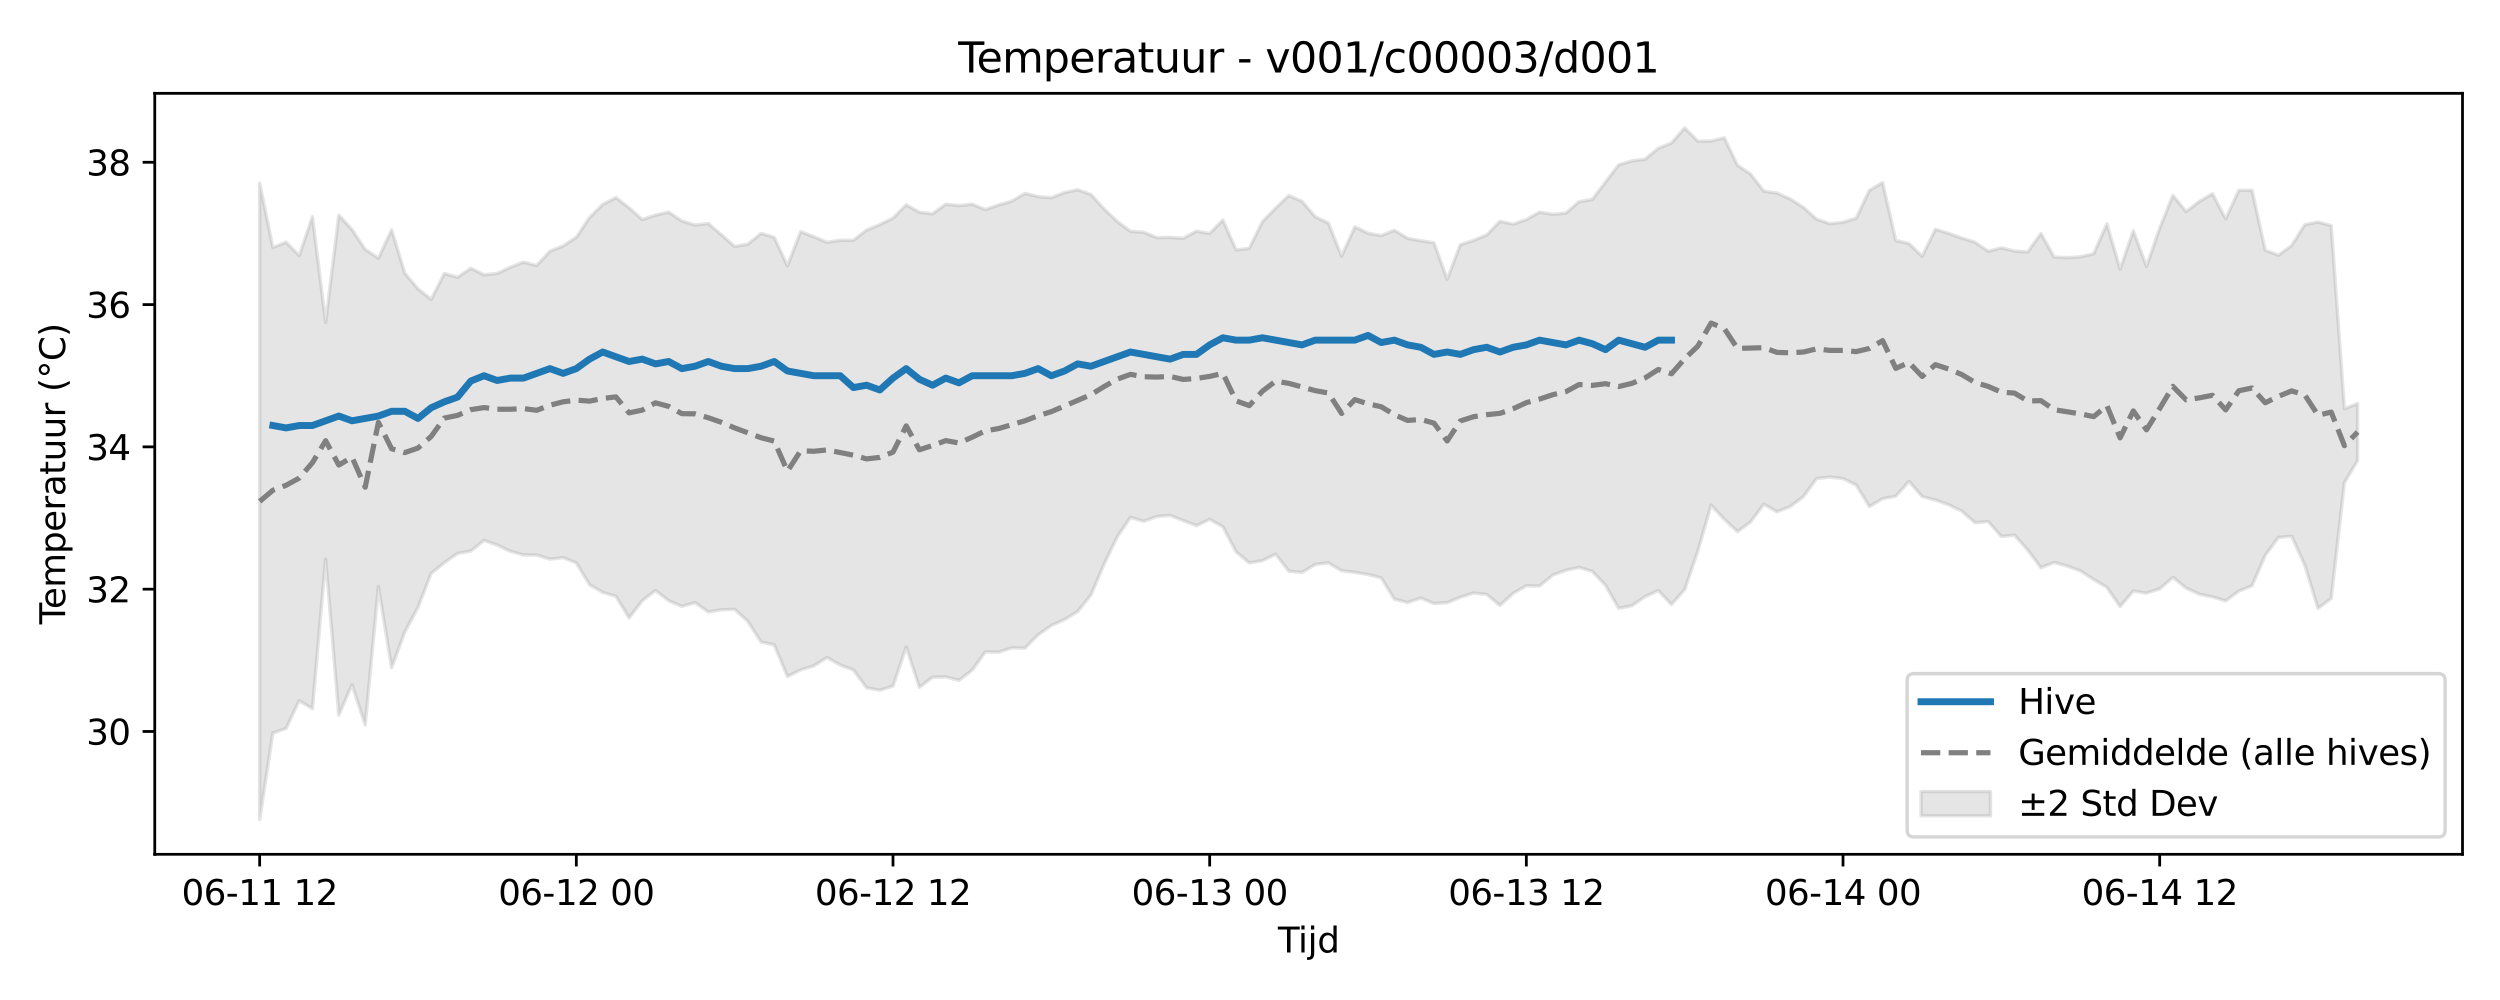 <?xml version="1.0" encoding="utf-8" standalone="no"?>
<!DOCTYPE svg PUBLIC "-//W3C//DTD SVG 1.1//EN"
  "http://www.w3.org/Graphics/SVG/1.1/DTD/svg11.dtd">
<svg xmlns:xlink="http://www.w3.org/1999/xlink" width="720pt" height="288pt" viewBox="0 0 720 288" xmlns="http://www.w3.org/2000/svg" version="1.1">
 <defs>
  <style type="text/css">*{stroke-linejoin: round; stroke-linecap: butt}</style>
 </defs>
 <g id="figure_1">
  <g id="patch_1">
   <path d="M 0 288 
L 720 288 
L 720 0 
L 0 0 
z
" style="fill: #ffffff"/>
  </g>
  <g id="axes_1">
   <g id="patch_2">
    <path d="M 44.57 246.04 
L 709.2 246.04 
L 709.2 26.88 
L 44.57 26.88 
z
" style="fill: #ffffff"/>
   </g>
   <g id="FillBetweenPolyCollection_1">
    <defs>
     <path id="m2e677a1e63" d="M 74.78 -235.259 
L 74.78 -51.922 
L 78.581 -76.885 
L 82.381 -78.223 
L 86.181 -86.207 
L 89.981 -83.913 
L 93.781 -126.998 
L 97.581 -82.085 
L 101.381 -90.8 
L 105.181 -79.201 
L 108.981 -119.086 
L 112.781 -95.705 
L 116.581 -105.958 
L 120.381 -113.091 
L 124.181 -122.851 
L 127.981 -125.952 
L 131.781 -128.626 
L 135.581 -129.281 
L 139.381 -132.37 
L 143.181 -131.018 
L 146.982 -129.237 
L 150.782 -128.159 
L 154.582 -128.143 
L 158.382 -126.939 
L 162.182 -127.398 
L 165.982 -125.862 
L 169.782 -119.614 
L 173.582 -117.396 
L 177.382 -116.285 
L 181.182 -110.038 
L 184.982 -115.006 
L 188.782 -117.927 
L 192.582 -115.01 
L 196.382 -113.372 
L 200.182 -114.43 
L 203.982 -111.751 
L 207.782 -112.381 
L 211.583 -112.514 
L 215.383 -109.032 
L 219.183 -103.091 
L 222.983 -102.277 
L 226.783 -93.166 
L 230.583 -95.058 
L 234.383 -96.234 
L 238.183 -98.644 
L 241.983 -96.464 
L 245.783 -95.032 
L 249.583 -89.924 
L 253.383 -89.228 
L 257.183 -90.409 
L 260.983 -101.649 
L 264.783 -90.084 
L 268.583 -92.959 
L 272.383 -93.025 
L 276.183 -92.073 
L 279.984 -94.972 
L 283.784 -100.243 
L 287.584 -100.172 
L 291.384 -101.41 
L 295.184 -101.333 
L 298.984 -105.186 
L 302.784 -107.847 
L 306.584 -109.568 
L 310.384 -111.894 
L 314.184 -116.644 
L 317.984 -125.526 
L 321.784 -133.42 
L 325.584 -138.996 
L 329.384 -137.863 
L 333.184 -139.256 
L 336.984 -139.576 
L 340.784 -138.065 
L 344.585 -136.601 
L 348.385 -138.435 
L 352.185 -136.307 
L 355.985 -129.077 
L 359.785 -125.903 
L 363.585 -126.533 
L 367.385 -128.389 
L 371.185 -123.511 
L 374.985 -123.133 
L 378.785 -125.425 
L 382.585 -125.905 
L 386.385 -123.628 
L 390.185 -123.17 
L 393.985 -122.556 
L 397.785 -121.589 
L 401.585 -115.446 
L 405.385 -114.474 
L 409.185 -115.752 
L 412.986 -114.184 
L 416.786 -114.427 
L 420.586 -116.008 
L 424.386 -117.209 
L 428.186 -116.804 
L 431.986 -113.635 
L 435.786 -117.114 
L 439.586 -119.302 
L 443.386 -119.21 
L 447.186 -122.379 
L 450.986 -123.766 
L 454.786 -124.59 
L 458.586 -123.448 
L 462.386 -119.417 
L 466.186 -112.804 
L 469.986 -113.546 
L 473.786 -116.162 
L 477.587 -117.913 
L 481.387 -113.905 
L 485.187 -118.214 
L 488.987 -129.309 
L 492.787 -142.531 
L 496.587 -138.442 
L 500.387 -134.882 
L 504.187 -137.689 
L 507.987 -142.794 
L 511.787 -140.616 
L 515.587 -142.106 
L 519.387 -144.971 
L 523.187 -150.184 
L 526.987 -150.598 
L 530.787 -150.171 
L 534.587 -148.297 
L 538.387 -142.111 
L 542.187 -144.383 
L 545.988 -145.074 
L 549.788 -149.354 
L 553.588 -144.988 
L 557.388 -143.988 
L 561.188 -142.65 
L 564.988 -140.817 
L 568.788 -137.466 
L 572.588 -137.795 
L 576.388 -133.51 
L 580.188 -133.858 
L 583.988 -129.587 
L 587.788 -124.481 
L 591.588 -126.026 
L 595.388 -124.954 
L 599.188 -123.576 
L 602.988 -121.107 
L 606.788 -118.831 
L 610.589 -113.315 
L 614.389 -117.782 
L 618.189 -117.169 
L 621.989 -118.417 
L 625.789 -121.701 
L 629.589 -118.634 
L 633.389 -116.883 
L 637.189 -116.096 
L 640.989 -114.934 
L 644.789 -117.762 
L 648.589 -119.322 
L 652.389 -128.071 
L 656.189 -133.217 
L 659.989 -133.575 
L 663.789 -125.189 
L 667.589 -112.778 
L 671.389 -115.617 
L 675.189 -149.016 
L 678.99 -155.359 
L 678.99 -171.78 
L 678.99 -171.78 
L 675.189 -170.267 
L 671.389 -223.019 
L 667.589 -224.037 
L 663.789 -223.294 
L 659.989 -217.264 
L 656.189 -214.481 
L 652.389 -215.938 
L 648.589 -233.202 
L 644.789 -233.168 
L 640.989 -224.977 
L 637.189 -232.216 
L 633.389 -229.95 
L 629.589 -227.06 
L 625.789 -231.734 
L 621.989 -222.268 
L 618.189 -211.267 
L 614.389 -221.537 
L 610.589 -210.476 
L 606.788 -223.539 
L 602.988 -214.91 
L 599.188 -214.035 
L 595.388 -213.795 
L 591.588 -213.976 
L 587.788 -220.757 
L 583.988 -215.424 
L 580.188 -215.706 
L 576.388 -216.624 
L 572.588 -215.639 
L 568.788 -218.245 
L 564.988 -219.448 
L 561.188 -220.803 
L 557.388 -221.969 
L 553.588 -214.184 
L 549.788 -217.855 
L 545.988 -218.743 
L 542.187 -235.417 
L 538.387 -233.181 
L 534.587 -225.174 
L 530.787 -223.982 
L 526.987 -223.555 
L 523.187 -224.88 
L 519.387 -228.272 
L 515.587 -230.682 
L 511.787 -232.399 
L 507.987 -232.953 
L 504.187 -237.83 
L 500.387 -240.41 
L 496.587 -248.325 
L 492.787 -247.378 
L 488.987 -247.348 
L 485.187 -251.158 
L 481.387 -246.815 
L 477.587 -245.279 
L 473.786 -242.152 
L 469.986 -241.645 
L 466.186 -240.533 
L 462.386 -235.579 
L 458.586 -230.572 
L 454.786 -229.918 
L 450.986 -226.644 
L 447.186 -226.275 
L 443.386 -226.906 
L 439.586 -224.765 
L 435.786 -223.44 
L 431.986 -224.285 
L 428.186 -220.335 
L 424.386 -218.76 
L 420.586 -217.521 
L 416.786 -207.588 
L 412.986 -218.077 
L 409.185 -218.656 
L 405.385 -219.348 
L 401.585 -221.693 
L 397.785 -220.136 
L 393.985 -220.829 
L 390.185 -222.654 
L 386.385 -214.211 
L 382.585 -223.725 
L 378.785 -225.57 
L 374.985 -230.009 
L 371.185 -231.68 
L 367.385 -228.071 
L 363.585 -224.17 
L 359.785 -216.467 
L 355.985 -216.025 
L 352.185 -224.641 
L 348.385 -220.757 
L 344.585 -221.42 
L 340.784 -219.371 
L 336.984 -219.616 
L 333.184 -219.546 
L 329.384 -221.134 
L 325.584 -221.366 
L 321.784 -224.211 
L 317.984 -227.811 
L 314.184 -232.01 
L 310.384 -233.345 
L 306.584 -232.548 
L 302.784 -231.049 
L 298.984 -231.369 
L 295.184 -232.294 
L 291.384 -230.07 
L 287.584 -228.966 
L 283.784 -227.627 
L 279.984 -229.19 
L 276.183 -228.772 
L 272.383 -229.186 
L 268.583 -226.422 
L 264.783 -226.858 
L 260.983 -229.018 
L 257.183 -225.167 
L 253.383 -223.323 
L 249.583 -221.748 
L 245.783 -218.787 
L 241.983 -218.819 
L 238.183 -218.2 
L 234.383 -219.829 
L 230.583 -221.298 
L 226.783 -211.432 
L 222.983 -219.64 
L 219.183 -220.778 
L 215.383 -217.667 
L 211.583 -217.015 
L 207.782 -220.368 
L 203.982 -223.632 
L 200.182 -223.197 
L 196.382 -224.354 
L 192.582 -226.911 
L 188.782 -226.043 
L 184.982 -224.768 
L 181.182 -228.142 
L 177.382 -231.1 
L 173.582 -229.111 
L 169.782 -225.331 
L 165.982 -219.67 
L 162.182 -217.157 
L 158.382 -215.665 
L 154.582 -211.534 
L 150.782 -212.493 
L 146.982 -211.025 
L 143.181 -209.245 
L 139.381 -208.867 
L 135.581 -210.737 
L 131.781 -208.123 
L 127.981 -209.236 
L 124.181 -201.783 
L 120.381 -204.827 
L 116.581 -209.341 
L 112.781 -221.822 
L 108.981 -213.63 
L 105.181 -216.176 
L 101.381 -221.881 
L 97.581 -226.042 
L 93.781 -195.154 
L 89.981 -225.58 
L 86.181 -214.407 
L 82.381 -218.247 
L 78.581 -216.716 
L 74.78 -235.259 
z
" style="stroke: #808080; stroke-opacity: 0.2"/>
    </defs>
    <g clip-path="url(#p439e862886)">
     <use xlink:href="#m2e677a1e63" x="0" y="288" style="fill: #808080; fill-opacity: 0.2; stroke: #808080; stroke-opacity: 0.2"/>
    </g>
   </g>
   <g id="matplotlib.axis_1">
    <g id="xtick_1">
     <g id="line2d_1">
      <defs>
       <path id="mfa38a5c661" d="M 0 0 
L 0 3.5 
" style="stroke: #000000; stroke-width: 0.8"/>
      </defs>
      <g>
       <use xlink:href="#mfa38a5c661" x="74.78" y="246.04" style="stroke: #000000; stroke-width: 0.8"/>
      </g>
     </g>
     <g id="text_1">
      <!-- 06-11 12 -->
      <g transform="translate(52.3 260.638) scale(0.1 -0.1)">
       <defs>
        <path id="DejaVuSans-30" d="M 2034 4250 
Q 1547 4250 1301 3770 
Q 1056 3291 1056 2328 
Q 1056 1369 1301 889 
Q 1547 409 2034 409 
Q 2525 409 2770 889 
Q 3016 1369 3016 2328 
Q 3016 3291 2770 3770 
Q 2525 4250 2034 4250 
z
M 2034 4750 
Q 2819 4750 3233 4129 
Q 3647 3509 3647 2328 
Q 3647 1150 3233 529 
Q 2819 -91 2034 -91 
Q 1250 -91 836 529 
Q 422 1150 422 2328 
Q 422 3509 836 4129 
Q 1250 4750 2034 4750 
z
" transform="scale(0.016)"/>
        <path id="DejaVuSans-36" d="M 2113 2584 
Q 1688 2584 1439 2293 
Q 1191 2003 1191 1497 
Q 1191 994 1439 701 
Q 1688 409 2113 409 
Q 2538 409 2786 701 
Q 3034 994 3034 1497 
Q 3034 2003 2786 2293 
Q 2538 2584 2113 2584 
z
M 3366 4563 
L 3366 3988 
Q 3128 4100 2886 4159 
Q 2644 4219 2406 4219 
Q 1781 4219 1451 3797 
Q 1122 3375 1075 2522 
Q 1259 2794 1537 2939 
Q 1816 3084 2150 3084 
Q 2853 3084 3261 2657 
Q 3669 2231 3669 1497 
Q 3669 778 3244 343 
Q 2819 -91 2113 -91 
Q 1303 -91 875 529 
Q 447 1150 447 2328 
Q 447 3434 972 4092 
Q 1497 4750 2381 4750 
Q 2619 4750 2861 4703 
Q 3103 4656 3366 4563 
z
" transform="scale(0.016)"/>
        <path id="DejaVuSans-2d" d="M 313 2009 
L 1997 2009 
L 1997 1497 
L 313 1497 
L 313 2009 
z
" transform="scale(0.016)"/>
        <path id="DejaVuSans-31" d="M 794 531 
L 1825 531 
L 1825 4091 
L 703 3866 
L 703 4441 
L 1819 4666 
L 2450 4666 
L 2450 531 
L 3481 531 
L 3481 0 
L 794 0 
L 794 531 
z
" transform="scale(0.016)"/>
        <path id="DejaVuSans-20" transform="scale(0.016)"/>
        <path id="DejaVuSans-32" d="M 1228 531 
L 3431 531 
L 3431 0 
L 469 0 
L 469 531 
Q 828 903 1448 1529 
Q 2069 2156 2228 2338 
Q 2531 2678 2651 2914 
Q 2772 3150 2772 3378 
Q 2772 3750 2511 3984 
Q 2250 4219 1831 4219 
Q 1534 4219 1204 4116 
Q 875 4013 500 3803 
L 500 4441 
Q 881 4594 1212 4672 
Q 1544 4750 1819 4750 
Q 2544 4750 2975 4387 
Q 3406 4025 3406 3419 
Q 3406 3131 3298 2873 
Q 3191 2616 2906 2266 
Q 2828 2175 2409 1742 
Q 1991 1309 1228 531 
z
" transform="scale(0.016)"/>
       </defs>
       <use xlink:href="#DejaVuSans-30"/>
       <use xlink:href="#DejaVuSans-36" transform="translate(63.623 0)"/>
       <use xlink:href="#DejaVuSans-2d" transform="translate(127.246 0)"/>
       <use xlink:href="#DejaVuSans-31" transform="translate(163.33 0)"/>
       <use xlink:href="#DejaVuSans-31" transform="translate(226.953 0)"/>
       <use xlink:href="#DejaVuSans-20" transform="translate(290.576 0)"/>
       <use xlink:href="#DejaVuSans-31" transform="translate(322.363 0)"/>
       <use xlink:href="#DejaVuSans-32" transform="translate(385.986 0)"/>
      </g>
     </g>
    </g>
    <g id="xtick_2">
     <g id="line2d_2">
      <g>
       <use xlink:href="#mfa38a5c661" x="165.982" y="246.04" style="stroke: #000000; stroke-width: 0.8"/>
      </g>
     </g>
     <g id="text_2">
      <!-- 06-12 00 -->
      <g transform="translate(143.501 260.638) scale(0.1 -0.1)">
       <use xlink:href="#DejaVuSans-30"/>
       <use xlink:href="#DejaVuSans-36" transform="translate(63.623 0)"/>
       <use xlink:href="#DejaVuSans-2d" transform="translate(127.246 0)"/>
       <use xlink:href="#DejaVuSans-31" transform="translate(163.33 0)"/>
       <use xlink:href="#DejaVuSans-32" transform="translate(226.953 0)"/>
       <use xlink:href="#DejaVuSans-20" transform="translate(290.576 0)"/>
       <use xlink:href="#DejaVuSans-30" transform="translate(322.363 0)"/>
       <use xlink:href="#DejaVuSans-30" transform="translate(385.986 0)"/>
      </g>
     </g>
    </g>
    <g id="xtick_3">
     <g id="line2d_3">
      <g>
       <use xlink:href="#mfa38a5c661" x="257.183" y="246.04" style="stroke: #000000; stroke-width: 0.8"/>
      </g>
     </g>
     <g id="text_3">
      <!-- 06-12 12 -->
      <g transform="translate(234.703 260.638) scale(0.1 -0.1)">
       <use xlink:href="#DejaVuSans-30"/>
       <use xlink:href="#DejaVuSans-36" transform="translate(63.623 0)"/>
       <use xlink:href="#DejaVuSans-2d" transform="translate(127.246 0)"/>
       <use xlink:href="#DejaVuSans-31" transform="translate(163.33 0)"/>
       <use xlink:href="#DejaVuSans-32" transform="translate(226.953 0)"/>
       <use xlink:href="#DejaVuSans-20" transform="translate(290.576 0)"/>
       <use xlink:href="#DejaVuSans-31" transform="translate(322.363 0)"/>
       <use xlink:href="#DejaVuSans-32" transform="translate(385.986 0)"/>
      </g>
     </g>
    </g>
    <g id="xtick_4">
     <g id="line2d_4">
      <g>
       <use xlink:href="#mfa38a5c661" x="348.385" y="246.04" style="stroke: #000000; stroke-width: 0.8"/>
      </g>
     </g>
     <g id="text_4">
      <!-- 06-13 00 -->
      <g transform="translate(325.904 260.638) scale(0.1 -0.1)">
       <defs>
        <path id="DejaVuSans-33" d="M 2597 2516 
Q 3050 2419 3304 2112 
Q 3559 1806 3559 1356 
Q 3559 666 3084 287 
Q 2609 -91 1734 -91 
Q 1441 -91 1130 -33 
Q 819 25 488 141 
L 488 750 
Q 750 597 1062 519 
Q 1375 441 1716 441 
Q 2309 441 2620 675 
Q 2931 909 2931 1356 
Q 2931 1769 2642 2001 
Q 2353 2234 1838 2234 
L 1294 2234 
L 1294 2753 
L 1863 2753 
Q 2328 2753 2575 2939 
Q 2822 3125 2822 3475 
Q 2822 3834 2567 4026 
Q 2313 4219 1838 4219 
Q 1578 4219 1281 4162 
Q 984 4106 628 3988 
L 628 4550 
Q 988 4650 1302 4700 
Q 1616 4750 1894 4750 
Q 2613 4750 3031 4423 
Q 3450 4097 3450 3541 
Q 3450 3153 3228 2886 
Q 3006 2619 2597 2516 
z
" transform="scale(0.016)"/>
       </defs>
       <use xlink:href="#DejaVuSans-30"/>
       <use xlink:href="#DejaVuSans-36" transform="translate(63.623 0)"/>
       <use xlink:href="#DejaVuSans-2d" transform="translate(127.246 0)"/>
       <use xlink:href="#DejaVuSans-31" transform="translate(163.33 0)"/>
       <use xlink:href="#DejaVuSans-33" transform="translate(226.953 0)"/>
       <use xlink:href="#DejaVuSans-20" transform="translate(290.576 0)"/>
       <use xlink:href="#DejaVuSans-30" transform="translate(322.363 0)"/>
       <use xlink:href="#DejaVuSans-30" transform="translate(385.986 0)"/>
      </g>
     </g>
    </g>
    <g id="xtick_5">
     <g id="line2d_5">
      <g>
       <use xlink:href="#mfa38a5c661" x="439.586" y="246.04" style="stroke: #000000; stroke-width: 0.8"/>
      </g>
     </g>
     <g id="text_5">
      <!-- 06-13 12 -->
      <g transform="translate(417.105 260.638) scale(0.1 -0.1)">
       <use xlink:href="#DejaVuSans-30"/>
       <use xlink:href="#DejaVuSans-36" transform="translate(63.623 0)"/>
       <use xlink:href="#DejaVuSans-2d" transform="translate(127.246 0)"/>
       <use xlink:href="#DejaVuSans-31" transform="translate(163.33 0)"/>
       <use xlink:href="#DejaVuSans-33" transform="translate(226.953 0)"/>
       <use xlink:href="#DejaVuSans-20" transform="translate(290.576 0)"/>
       <use xlink:href="#DejaVuSans-31" transform="translate(322.363 0)"/>
       <use xlink:href="#DejaVuSans-32" transform="translate(385.986 0)"/>
      </g>
     </g>
    </g>
    <g id="xtick_6">
     <g id="line2d_6">
      <g>
       <use xlink:href="#mfa38a5c661" x="530.787" y="246.04" style="stroke: #000000; stroke-width: 0.8"/>
      </g>
     </g>
     <g id="text_6">
      <!-- 06-14 00 -->
      <g transform="translate(508.307 260.638) scale(0.1 -0.1)">
       <defs>
        <path id="DejaVuSans-34" d="M 2419 4116 
L 825 1625 
L 2419 1625 
L 2419 4116 
z
M 2253 4666 
L 3047 4666 
L 3047 1625 
L 3713 1625 
L 3713 1100 
L 3047 1100 
L 3047 0 
L 2419 0 
L 2419 1100 
L 313 1100 
L 313 1709 
L 2253 4666 
z
" transform="scale(0.016)"/>
       </defs>
       <use xlink:href="#DejaVuSans-30"/>
       <use xlink:href="#DejaVuSans-36" transform="translate(63.623 0)"/>
       <use xlink:href="#DejaVuSans-2d" transform="translate(127.246 0)"/>
       <use xlink:href="#DejaVuSans-31" transform="translate(163.33 0)"/>
       <use xlink:href="#DejaVuSans-34" transform="translate(226.953 0)"/>
       <use xlink:href="#DejaVuSans-20" transform="translate(290.576 0)"/>
       <use xlink:href="#DejaVuSans-30" transform="translate(322.363 0)"/>
       <use xlink:href="#DejaVuSans-30" transform="translate(385.986 0)"/>
      </g>
     </g>
    </g>
    <g id="xtick_7">
     <g id="line2d_7">
      <g>
       <use xlink:href="#mfa38a5c661" x="621.989" y="246.04" style="stroke: #000000; stroke-width: 0.8"/>
      </g>
     </g>
     <g id="text_7">
      <!-- 06-14 12 -->
      <g transform="translate(599.508 260.638) scale(0.1 -0.1)">
       <use xlink:href="#DejaVuSans-30"/>
       <use xlink:href="#DejaVuSans-36" transform="translate(63.623 0)"/>
       <use xlink:href="#DejaVuSans-2d" transform="translate(127.246 0)"/>
       <use xlink:href="#DejaVuSans-31" transform="translate(163.33 0)"/>
       <use xlink:href="#DejaVuSans-34" transform="translate(226.953 0)"/>
       <use xlink:href="#DejaVuSans-20" transform="translate(290.576 0)"/>
       <use xlink:href="#DejaVuSans-31" transform="translate(322.363 0)"/>
       <use xlink:href="#DejaVuSans-32" transform="translate(385.986 0)"/>
      </g>
     </g>
    </g>
    <g id="text_8">
     <!-- Tijd -->
     <g transform="translate(368.035 274.317) scale(0.1 -0.1)">
      <defs>
       <path id="DejaVuSans-54" d="M -19 4666 
L 3928 4666 
L 3928 4134 
L 2272 4134 
L 2272 0 
L 1638 0 
L 1638 4134 
L -19 4134 
L -19 4666 
z
" transform="scale(0.016)"/>
       <path id="DejaVuSans-69" d="M 603 3500 
L 1178 3500 
L 1178 0 
L 603 0 
L 603 3500 
z
M 603 4863 
L 1178 4863 
L 1178 4134 
L 603 4134 
L 603 4863 
z
" transform="scale(0.016)"/>
       <path id="DejaVuSans-6a" d="M 603 3500 
L 1178 3500 
L 1178 -63 
Q 1178 -731 923 -1031 
Q 669 -1331 103 -1331 
L -116 -1331 
L -116 -844 
L 38 -844 
Q 366 -844 484 -692 
Q 603 -541 603 -63 
L 603 3500 
z
M 603 4863 
L 1178 4863 
L 1178 4134 
L 603 4134 
L 603 4863 
z
" transform="scale(0.016)"/>
       <path id="DejaVuSans-64" d="M 2906 2969 
L 2906 4863 
L 3481 4863 
L 3481 0 
L 2906 0 
L 2906 525 
Q 2725 213 2448 61 
Q 2172 -91 1784 -91 
Q 1150 -91 751 415 
Q 353 922 353 1747 
Q 353 2572 751 3078 
Q 1150 3584 1784 3584 
Q 2172 3584 2448 3432 
Q 2725 3281 2906 2969 
z
M 947 1747 
Q 947 1113 1208 752 
Q 1469 391 1925 391 
Q 2381 391 2643 752 
Q 2906 1113 2906 1747 
Q 2906 2381 2643 2742 
Q 2381 3103 1925 3103 
Q 1469 3103 1208 2742 
Q 947 2381 947 1747 
z
" transform="scale(0.016)"/>
      </defs>
      <use xlink:href="#DejaVuSans-54"/>
      <use xlink:href="#DejaVuSans-69" transform="translate(57.959 0)"/>
      <use xlink:href="#DejaVuSans-6a" transform="translate(85.742 0)"/>
      <use xlink:href="#DejaVuSans-64" transform="translate(113.525 0)"/>
     </g>
    </g>
   </g>
   <g id="matplotlib.axis_2">
    <g id="ytick_1">
     <g id="line2d_8">
      <defs>
       <path id="m2ab21c8f70" d="M 0 0 
L -3.5 0 
" style="stroke: #000000; stroke-width: 0.8"/>
      </defs>
      <g>
       <use xlink:href="#m2ab21c8f70" x="44.57" y="210.663" style="stroke: #000000; stroke-width: 0.8"/>
      </g>
     </g>
     <g id="text_9">
      <!-- 30 -->
      <g transform="translate(24.845 214.463) scale(0.1 -0.1)">
       <use xlink:href="#DejaVuSans-33"/>
       <use xlink:href="#DejaVuSans-30" transform="translate(63.623 0)"/>
      </g>
     </g>
    </g>
    <g id="ytick_2">
     <g id="line2d_9">
      <g>
       <use xlink:href="#m2ab21c8f70" x="44.57" y="169.682" style="stroke: #000000; stroke-width: 0.8"/>
      </g>
     </g>
     <g id="text_10">
      <!-- 32 -->
      <g transform="translate(24.845 173.481) scale(0.1 -0.1)">
       <use xlink:href="#DejaVuSans-33"/>
       <use xlink:href="#DejaVuSans-32" transform="translate(63.623 0)"/>
      </g>
     </g>
    </g>
    <g id="ytick_3">
     <g id="line2d_10">
      <g>
       <use xlink:href="#m2ab21c8f70" x="44.57" y="128.7" style="stroke: #000000; stroke-width: 0.8"/>
      </g>
     </g>
     <g id="text_11">
      <!-- 34 -->
      <g transform="translate(24.845 132.499) scale(0.1 -0.1)">
       <use xlink:href="#DejaVuSans-33"/>
       <use xlink:href="#DejaVuSans-34" transform="translate(63.623 0)"/>
      </g>
     </g>
    </g>
    <g id="ytick_4">
     <g id="line2d_11">
      <g>
       <use xlink:href="#m2ab21c8f70" x="44.57" y="87.718" style="stroke: #000000; stroke-width: 0.8"/>
      </g>
     </g>
     <g id="text_12">
      <!-- 36 -->
      <g transform="translate(24.845 91.517) scale(0.1 -0.1)">
       <use xlink:href="#DejaVuSans-33"/>
       <use xlink:href="#DejaVuSans-36" transform="translate(63.623 0)"/>
      </g>
     </g>
    </g>
    <g id="ytick_5">
     <g id="line2d_12">
      <g>
       <use xlink:href="#m2ab21c8f70" x="44.57" y="46.736" style="stroke: #000000; stroke-width: 0.8"/>
      </g>
     </g>
     <g id="text_13">
      <!-- 38 -->
      <g transform="translate(24.845 50.535) scale(0.1 -0.1)">
       <defs>
        <path id="DejaVuSans-38" d="M 2034 2216 
Q 1584 2216 1326 1975 
Q 1069 1734 1069 1313 
Q 1069 891 1326 650 
Q 1584 409 2034 409 
Q 2484 409 2743 651 
Q 3003 894 3003 1313 
Q 3003 1734 2745 1975 
Q 2488 2216 2034 2216 
z
M 1403 2484 
Q 997 2584 770 2862 
Q 544 3141 544 3541 
Q 544 4100 942 4425 
Q 1341 4750 2034 4750 
Q 2731 4750 3128 4425 
Q 3525 4100 3525 3541 
Q 3525 3141 3298 2862 
Q 3072 2584 2669 2484 
Q 3125 2378 3379 2068 
Q 3634 1759 3634 1313 
Q 3634 634 3220 271 
Q 2806 -91 2034 -91 
Q 1263 -91 848 271 
Q 434 634 434 1313 
Q 434 1759 690 2068 
Q 947 2378 1403 2484 
z
M 1172 3481 
Q 1172 3119 1398 2916 
Q 1625 2713 2034 2713 
Q 2441 2713 2670 2916 
Q 2900 3119 2900 3481 
Q 2900 3844 2670 4047 
Q 2441 4250 2034 4250 
Q 1625 4250 1398 4047 
Q 1172 3844 1172 3481 
z
" transform="scale(0.016)"/>
       </defs>
       <use xlink:href="#DejaVuSans-33"/>
       <use xlink:href="#DejaVuSans-38" transform="translate(63.623 0)"/>
      </g>
     </g>
    </g>
    <g id="text_14">
     <!-- Temperatuur (°C) -->
     <g transform="translate(18.765 179.816) rotate(-90) scale(0.1 -0.1)">
      <defs>
       <path id="DejaVuSans-65" d="M 3597 1894 
L 3597 1613 
L 953 1613 
Q 991 1019 1311 708 
Q 1631 397 2203 397 
Q 2534 397 2845 478 
Q 3156 559 3463 722 
L 3463 178 
Q 3153 47 2828 -22 
Q 2503 -91 2169 -91 
Q 1331 -91 842 396 
Q 353 884 353 1716 
Q 353 2575 817 3079 
Q 1281 3584 2069 3584 
Q 2775 3584 3186 3129 
Q 3597 2675 3597 1894 
z
M 3022 2063 
Q 3016 2534 2758 2815 
Q 2500 3097 2075 3097 
Q 1594 3097 1305 2825 
Q 1016 2553 972 2059 
L 3022 2063 
z
" transform="scale(0.016)"/>
       <path id="DejaVuSans-6d" d="M 3328 2828 
Q 3544 3216 3844 3400 
Q 4144 3584 4550 3584 
Q 5097 3584 5394 3201 
Q 5691 2819 5691 2113 
L 5691 0 
L 5113 0 
L 5113 2094 
Q 5113 2597 4934 2840 
Q 4756 3084 4391 3084 
Q 3944 3084 3684 2787 
Q 3425 2491 3425 1978 
L 3425 0 
L 2847 0 
L 2847 2094 
Q 2847 2600 2669 2842 
Q 2491 3084 2119 3084 
Q 1678 3084 1418 2786 
Q 1159 2488 1159 1978 
L 1159 0 
L 581 0 
L 581 3500 
L 1159 3500 
L 1159 2956 
Q 1356 3278 1631 3431 
Q 1906 3584 2284 3584 
Q 2666 3584 2933 3390 
Q 3200 3197 3328 2828 
z
" transform="scale(0.016)"/>
       <path id="DejaVuSans-70" d="M 1159 525 
L 1159 -1331 
L 581 -1331 
L 581 3500 
L 1159 3500 
L 1159 2969 
Q 1341 3281 1617 3432 
Q 1894 3584 2278 3584 
Q 2916 3584 3314 3078 
Q 3713 2572 3713 1747 
Q 3713 922 3314 415 
Q 2916 -91 2278 -91 
Q 1894 -91 1617 61 
Q 1341 213 1159 525 
z
M 3116 1747 
Q 3116 2381 2855 2742 
Q 2594 3103 2138 3103 
Q 1681 3103 1420 2742 
Q 1159 2381 1159 1747 
Q 1159 1113 1420 752 
Q 1681 391 2138 391 
Q 2594 391 2855 752 
Q 3116 1113 3116 1747 
z
" transform="scale(0.016)"/>
       <path id="DejaVuSans-72" d="M 2631 2963 
Q 2534 3019 2420 3045 
Q 2306 3072 2169 3072 
Q 1681 3072 1420 2755 
Q 1159 2438 1159 1844 
L 1159 0 
L 581 0 
L 581 3500 
L 1159 3500 
L 1159 2956 
Q 1341 3275 1631 3429 
Q 1922 3584 2338 3584 
Q 2397 3584 2469 3576 
Q 2541 3569 2628 3553 
L 2631 2963 
z
" transform="scale(0.016)"/>
       <path id="DejaVuSans-61" d="M 2194 1759 
Q 1497 1759 1228 1600 
Q 959 1441 959 1056 
Q 959 750 1161 570 
Q 1363 391 1709 391 
Q 2188 391 2477 730 
Q 2766 1069 2766 1631 
L 2766 1759 
L 2194 1759 
z
M 3341 1997 
L 3341 0 
L 2766 0 
L 2766 531 
Q 2569 213 2275 61 
Q 1981 -91 1556 -91 
Q 1019 -91 701 211 
Q 384 513 384 1019 
Q 384 1609 779 1909 
Q 1175 2209 1959 2209 
L 2766 2209 
L 2766 2266 
Q 2766 2663 2505 2880 
Q 2244 3097 1772 3097 
Q 1472 3097 1187 3025 
Q 903 2953 641 2809 
L 641 3341 
Q 956 3463 1253 3523 
Q 1550 3584 1831 3584 
Q 2591 3584 2966 3190 
Q 3341 2797 3341 1997 
z
" transform="scale(0.016)"/>
       <path id="DejaVuSans-74" d="M 1172 4494 
L 1172 3500 
L 2356 3500 
L 2356 3053 
L 1172 3053 
L 1172 1153 
Q 1172 725 1289 603 
Q 1406 481 1766 481 
L 2356 481 
L 2356 0 
L 1766 0 
Q 1100 0 847 248 
Q 594 497 594 1153 
L 594 3053 
L 172 3053 
L 172 3500 
L 594 3500 
L 594 4494 
L 1172 4494 
z
" transform="scale(0.016)"/>
       <path id="DejaVuSans-75" d="M 544 1381 
L 544 3500 
L 1119 3500 
L 1119 1403 
Q 1119 906 1312 657 
Q 1506 409 1894 409 
Q 2359 409 2629 706 
Q 2900 1003 2900 1516 
L 2900 3500 
L 3475 3500 
L 3475 0 
L 2900 0 
L 2900 538 
Q 2691 219 2414 64 
Q 2138 -91 1772 -91 
Q 1169 -91 856 284 
Q 544 659 544 1381 
z
M 1991 3584 
L 1991 3584 
z
" transform="scale(0.016)"/>
       <path id="DejaVuSans-28" d="M 1984 4856 
Q 1566 4138 1362 3434 
Q 1159 2731 1159 2009 
Q 1159 1288 1364 580 
Q 1569 -128 1984 -844 
L 1484 -844 
Q 1016 -109 783 600 
Q 550 1309 550 2009 
Q 550 2706 781 3412 
Q 1013 4119 1484 4856 
L 1984 4856 
z
" transform="scale(0.016)"/>
       <path id="DejaVuSans-b0" d="M 1600 4347 
Q 1350 4347 1178 4173 
Q 1006 4000 1006 3750 
Q 1006 3503 1178 3333 
Q 1350 3163 1600 3163 
Q 1850 3163 2022 3333 
Q 2194 3503 2194 3750 
Q 2194 3997 2020 4172 
Q 1847 4347 1600 4347 
z
M 1600 4750 
Q 1800 4750 1984 4673 
Q 2169 4597 2303 4453 
Q 2447 4313 2519 4134 
Q 2591 3956 2591 3750 
Q 2591 3338 2302 3052 
Q 2013 2766 1594 2766 
Q 1172 2766 890 3047 
Q 609 3328 609 3750 
Q 609 4169 896 4459 
Q 1184 4750 1600 4750 
z
" transform="scale(0.016)"/>
       <path id="DejaVuSans-43" d="M 4122 4306 
L 4122 3641 
Q 3803 3938 3442 4084 
Q 3081 4231 2675 4231 
Q 1875 4231 1450 3742 
Q 1025 3253 1025 2328 
Q 1025 1406 1450 917 
Q 1875 428 2675 428 
Q 3081 428 3442 575 
Q 3803 722 4122 1019 
L 4122 359 
Q 3791 134 3420 21 
Q 3050 -91 2638 -91 
Q 1578 -91 968 557 
Q 359 1206 359 2328 
Q 359 3453 968 4101 
Q 1578 4750 2638 4750 
Q 3056 4750 3426 4639 
Q 3797 4528 4122 4306 
z
" transform="scale(0.016)"/>
       <path id="DejaVuSans-29" d="M 513 4856 
L 1013 4856 
Q 1481 4119 1714 3412 
Q 1947 2706 1947 2009 
Q 1947 1309 1714 600 
Q 1481 -109 1013 -844 
L 513 -844 
Q 928 -128 1133 580 
Q 1338 1288 1338 2009 
Q 1338 2731 1133 3434 
Q 928 4138 513 4856 
z
" transform="scale(0.016)"/>
      </defs>
      <use xlink:href="#DejaVuSans-54"/>
      <use xlink:href="#DejaVuSans-65" transform="translate(44.084 0)"/>
      <use xlink:href="#DejaVuSans-6d" transform="translate(105.607 0)"/>
      <use xlink:href="#DejaVuSans-70" transform="translate(203.02 0)"/>
      <use xlink:href="#DejaVuSans-65" transform="translate(266.496 0)"/>
      <use xlink:href="#DejaVuSans-72" transform="translate(328.02 0)"/>
      <use xlink:href="#DejaVuSans-61" transform="translate(369.133 0)"/>
      <use xlink:href="#DejaVuSans-74" transform="translate(430.412 0)"/>
      <use xlink:href="#DejaVuSans-75" transform="translate(469.621 0)"/>
      <use xlink:href="#DejaVuSans-75" transform="translate(533 0)"/>
      <use xlink:href="#DejaVuSans-72" transform="translate(596.379 0)"/>
      <use xlink:href="#DejaVuSans-20" transform="translate(637.492 0)"/>
      <use xlink:href="#DejaVuSans-28" transform="translate(669.279 0)"/>
      <use xlink:href="#DejaVuSans-b0" transform="translate(708.293 0)"/>
      <use xlink:href="#DejaVuSans-43" transform="translate(758.293 0)"/>
      <use xlink:href="#DejaVuSans-29" transform="translate(828.117 0)"/>
     </g>
    </g>
   </g>
   <g id="line2d_13">
    <path d="M 78.581 122.553 
L 82.381 123.236 
L 86.181 122.553 
L 89.981 122.553 
L 93.781 121.187 
L 97.581 119.82 
L 101.381 121.187 
L 105.181 120.503 
L 108.981 119.82 
L 112.781 118.454 
L 116.581 118.454 
L 120.381 120.503 
L 124.181 117.43 
L 127.981 115.722 
L 131.781 114.356 
L 135.581 109.746 
L 139.381 108.209 
L 143.181 109.575 
L 146.982 108.892 
L 150.782 108.892 
L 154.582 107.526 
L 158.382 106.16 
L 162.182 107.526 
L 165.982 106.16 
L 169.782 103.428 
L 173.582 101.379 
L 177.382 102.745 
L 181.182 104.111 
L 184.982 103.428 
L 188.782 104.794 
L 192.582 104.111 
L 196.382 106.16 
L 200.182 105.477 
L 203.982 104.111 
L 207.782 105.477 
L 211.583 106.16 
L 215.383 106.16 
L 219.183 105.477 
L 222.983 104.111 
L 226.783 106.843 
L 230.583 107.526 
L 234.383 108.209 
L 238.183 108.209 
L 241.983 108.209 
L 245.783 111.624 
L 249.583 110.941 
L 253.383 112.307 
L 257.183 108.892 
L 260.983 106.16 
L 264.783 109.233 
L 268.583 110.941 
L 272.383 108.892 
L 276.183 110.258 
L 279.984 108.209 
L 283.784 108.209 
L 287.584 108.209 
L 291.384 108.209 
L 295.184 107.526 
L 298.984 106.16 
L 302.784 108.209 
L 306.584 106.843 
L 310.384 104.794 
L 314.184 105.477 
L 317.984 104.111 
L 321.784 102.745 
L 325.584 101.379 
L 329.384 102.062 
L 333.184 102.745 
L 336.984 103.428 
L 340.784 102.062 
L 344.585 102.062 
L 348.385 99.33 
L 352.185 97.28 
L 355.985 97.963 
L 359.785 97.963 
L 363.585 97.28 
L 367.385 97.963 
L 371.185 98.647 
L 374.985 99.33 
L 378.785 97.963 
L 382.585 97.963 
L 386.385 97.963 
L 390.185 97.963 
L 393.985 96.597 
L 397.785 98.647 
L 401.585 97.963 
L 405.385 99.33 
L 409.185 100.013 
L 412.986 102.062 
L 416.786 101.379 
L 420.586 102.062 
L 424.386 100.696 
L 428.186 100.013 
L 431.986 101.379 
L 435.786 100.013 
L 439.586 99.33 
L 443.386 97.963 
L 447.186 98.647 
L 450.986 99.33 
L 454.786 97.963 
L 458.586 98.988 
L 462.386 100.696 
L 466.186 97.963 
L 469.986 98.988 
L 473.786 100.013 
L 477.587 97.963 
L 481.387 97.963 
" clip-path="url(#p439e862886)" style="fill: none; stroke: #1f77b4; stroke-width: 2; stroke-linecap: square"/>
   </g>
   <g id="line2d_14">
    <path d="M 74.78 144.41 
L 78.581 141.199 
L 82.381 139.765 
L 86.181 137.693 
L 89.981 133.253 
L 93.781 126.924 
L 97.581 133.936 
L 101.381 131.66 
L 105.181 140.311 
L 108.981 121.642 
L 112.781 129.237 
L 116.581 130.351 
L 120.381 129.041 
L 124.181 125.683 
L 127.981 120.406 
L 131.781 119.625 
L 135.581 117.991 
L 139.381 117.381 
L 143.181 117.869 
L 146.982 117.869 
L 150.782 117.674 
L 154.582 118.162 
L 158.382 116.698 
L 162.182 115.722 
L 165.982 115.234 
L 169.782 115.527 
L 173.582 114.747 
L 177.382 114.307 
L 181.182 118.91 
L 184.982 118.113 
L 188.782 116.015 
L 192.582 117.04 
L 196.382 119.137 
L 200.182 119.186 
L 203.982 120.308 
L 207.782 121.626 
L 211.583 123.236 
L 219.183 126.065 
L 222.983 127.041 
L 226.783 135.701 
L 230.583 129.822 
L 234.383 129.968 
L 238.183 129.578 
L 245.783 131.09 
L 249.583 132.164 
L 253.383 131.725 
L 257.183 130.212 
L 260.983 122.666 
L 264.783 129.529 
L 268.583 128.31 
L 272.383 126.895 
L 276.183 127.578 
L 279.984 125.919 
L 283.784 124.065 
L 287.584 123.431 
L 295.184 121.187 
L 298.984 119.723 
L 302.784 118.552 
L 314.184 113.673 
L 317.984 111.331 
L 321.784 109.185 
L 325.584 107.819 
L 329.384 108.502 
L 333.184 108.599 
L 336.984 108.404 
L 340.784 109.282 
L 344.585 108.99 
L 348.385 108.404 
L 352.185 107.526 
L 355.985 115.449 
L 359.785 116.815 
L 363.585 112.649 
L 367.385 109.77 
L 371.185 110.404 
L 378.785 112.502 
L 382.585 113.185 
L 386.385 119.081 
L 390.185 115.088 
L 393.985 116.308 
L 397.785 117.137 
L 401.585 119.43 
L 405.385 121.089 
L 409.185 120.796 
L 412.986 121.87 
L 416.786 126.992 
L 420.586 121.235 
L 424.386 120.016 
L 428.186 119.43 
L 431.986 119.04 
L 435.786 117.723 
L 439.586 115.966 
L 443.386 114.942 
L 447.186 113.673 
L 450.986 112.795 
L 454.786 110.746 
L 458.586 110.99 
L 462.386 110.502 
L 466.186 111.331 
L 469.986 110.404 
L 473.786 108.843 
L 477.587 106.404 
L 481.387 107.64 
L 485.187 103.314 
L 488.987 99.671 
L 492.787 93.046 
L 496.587 94.617 
L 500.387 100.354 
L 507.987 100.126 
L 511.787 101.492 
L 515.587 101.606 
L 519.387 101.379 
L 523.187 100.468 
L 526.987 100.923 
L 530.787 100.923 
L 534.587 101.265 
L 538.387 100.354 
L 542.187 98.1 
L 545.988 106.092 
L 549.788 104.395 
L 553.588 108.414 
L 557.388 105.021 
L 561.188 106.274 
L 564.988 107.867 
L 568.788 110.144 
L 572.588 111.283 
L 576.388 112.933 
L 580.188 113.218 
L 583.988 115.495 
L 587.788 115.381 
L 591.588 117.999 
L 599.188 119.194 
L 602.988 119.991 
L 606.788 116.815 
L 610.589 126.104 
L 614.389 118.341 
L 618.189 123.782 
L 621.989 117.658 
L 625.789 111.283 
L 629.589 115.153 
L 633.389 114.584 
L 637.189 113.844 
L 640.989 118.045 
L 644.789 112.535 
L 648.589 111.738 
L 652.389 115.995 
L 656.189 114.151 
L 659.989 112.58 
L 663.789 113.759 
L 667.589 119.593 
L 671.389 118.682 
L 675.189 128.358 
L 678.99 124.431 
L 678.99 124.431 
" clip-path="url(#p439e862886)" style="fill: none; stroke-dasharray: 5.55,2.4; stroke-dashoffset: 0; stroke: #808080; stroke-width: 1.5"/>
   </g>
   <g id="patch_3">
    <path d="M 44.57 246.04 
L 44.57 26.88 
" style="fill: none; stroke: #000000; stroke-width: 0.8; stroke-linejoin: miter; stroke-linecap: square"/>
   </g>
   <g id="patch_4">
    <path d="M 709.2 246.04 
L 709.2 26.88 
" style="fill: none; stroke: #000000; stroke-width: 0.8; stroke-linejoin: miter; stroke-linecap: square"/>
   </g>
   <g id="patch_5">
    <path d="M 44.57 246.04 
L 709.2 246.04 
" style="fill: none; stroke: #000000; stroke-width: 0.8; stroke-linejoin: miter; stroke-linecap: square"/>
   </g>
   <g id="patch_6">
    <path d="M 44.57 26.88 
L 709.2 26.88 
" style="fill: none; stroke: #000000; stroke-width: 0.8; stroke-linejoin: miter; stroke-linecap: square"/>
   </g>
   <g id="text_15">
    <!-- Temperatuur - v001/c00003/d001 -->
    <g transform="translate(275.963 20.88) scale(0.12 -0.12)">
     <defs>
      <path id="DejaVuSans-76" d="M 191 3500 
L 800 3500 
L 1894 563 
L 2988 3500 
L 3597 3500 
L 2284 0 
L 1503 0 
L 191 3500 
z
" transform="scale(0.016)"/>
      <path id="DejaVuSans-2f" d="M 1625 4666 
L 2156 4666 
L 531 -594 
L 0 -594 
L 1625 4666 
z
" transform="scale(0.016)"/>
      <path id="DejaVuSans-63" d="M 3122 3366 
L 3122 2828 
Q 2878 2963 2633 3030 
Q 2388 3097 2138 3097 
Q 1578 3097 1268 2742 
Q 959 2388 959 1747 
Q 959 1106 1268 751 
Q 1578 397 2138 397 
Q 2388 397 2633 464 
Q 2878 531 3122 666 
L 3122 134 
Q 2881 22 2623 -34 
Q 2366 -91 2075 -91 
Q 1284 -91 818 406 
Q 353 903 353 1747 
Q 353 2603 823 3093 
Q 1294 3584 2113 3584 
Q 2378 3584 2631 3529 
Q 2884 3475 3122 3366 
z
" transform="scale(0.016)"/>
     </defs>
     <use xlink:href="#DejaVuSans-54"/>
     <use xlink:href="#DejaVuSans-65" transform="translate(44.084 0)"/>
     <use xlink:href="#DejaVuSans-6d" transform="translate(105.607 0)"/>
     <use xlink:href="#DejaVuSans-70" transform="translate(203.02 0)"/>
     <use xlink:href="#DejaVuSans-65" transform="translate(266.496 0)"/>
     <use xlink:href="#DejaVuSans-72" transform="translate(328.02 0)"/>
     <use xlink:href="#DejaVuSans-61" transform="translate(369.133 0)"/>
     <use xlink:href="#DejaVuSans-74" transform="translate(430.412 0)"/>
     <use xlink:href="#DejaVuSans-75" transform="translate(469.621 0)"/>
     <use xlink:href="#DejaVuSans-75" transform="translate(533 0)"/>
     <use xlink:href="#DejaVuSans-72" transform="translate(596.379 0)"/>
     <use xlink:href="#DejaVuSans-20" transform="translate(637.492 0)"/>
     <use xlink:href="#DejaVuSans-2d" transform="translate(669.279 0)"/>
     <use xlink:href="#DejaVuSans-20" transform="translate(705.363 0)"/>
     <use xlink:href="#DejaVuSans-76" transform="translate(737.15 0)"/>
     <use xlink:href="#DejaVuSans-30" transform="translate(796.33 0)"/>
     <use xlink:href="#DejaVuSans-30" transform="translate(859.953 0)"/>
     <use xlink:href="#DejaVuSans-31" transform="translate(923.576 0)"/>
     <use xlink:href="#DejaVuSans-2f" transform="translate(987.199 0)"/>
     <use xlink:href="#DejaVuSans-63" transform="translate(1020.891 0)"/>
     <use xlink:href="#DejaVuSans-30" transform="translate(1075.871 0)"/>
     <use xlink:href="#DejaVuSans-30" transform="translate(1139.494 0)"/>
     <use xlink:href="#DejaVuSans-30" transform="translate(1203.117 0)"/>
     <use xlink:href="#DejaVuSans-30" transform="translate(1266.74 0)"/>
     <use xlink:href="#DejaVuSans-33" transform="translate(1330.363 0)"/>
     <use xlink:href="#DejaVuSans-2f" transform="translate(1393.986 0)"/>
     <use xlink:href="#DejaVuSans-64" transform="translate(1427.678 0)"/>
     <use xlink:href="#DejaVuSans-30" transform="translate(1491.154 0)"/>
     <use xlink:href="#DejaVuSans-30" transform="translate(1554.777 0)"/>
     <use xlink:href="#DejaVuSans-31" transform="translate(1618.4 0)"/>
    </g>
   </g>
   <g id="legend_1">
    <g id="patch_7">
     <path d="M 551.256 241.04 
L 702.2 241.04 
Q 704.2 241.04 704.2 239.04 
L 704.2 196.006 
Q 704.2 194.006 702.2 194.006 
L 551.256 194.006 
Q 549.256 194.006 549.256 196.006 
L 549.256 239.04 
Q 549.256 241.04 551.256 241.04 
z
" style="fill: #ffffff; opacity: 0.8; stroke: #cccccc; stroke-linejoin: miter"/>
    </g>
    <g id="line2d_15">
     <path d="M 553.256 202.104 
L 563.256 202.104 
L 573.256 202.104 
" style="fill: none; stroke: #1f77b4; stroke-width: 2; stroke-linecap: square"/>
    </g>
    <g id="text_16">
     <!-- Hive -->
     <g transform="translate(581.256 205.604) scale(0.1 -0.1)">
      <defs>
       <path id="DejaVuSans-48" d="M 628 4666 
L 1259 4666 
L 1259 2753 
L 3553 2753 
L 3553 4666 
L 4184 4666 
L 4184 0 
L 3553 0 
L 3553 2222 
L 1259 2222 
L 1259 0 
L 628 0 
L 628 4666 
z
" transform="scale(0.016)"/>
      </defs>
      <use xlink:href="#DejaVuSans-48"/>
      <use xlink:href="#DejaVuSans-69" transform="translate(75.195 0)"/>
      <use xlink:href="#DejaVuSans-76" transform="translate(102.979 0)"/>
      <use xlink:href="#DejaVuSans-65" transform="translate(162.158 0)"/>
     </g>
    </g>
    <g id="line2d_16">
     <path d="M 553.256 216.782 
L 563.256 216.782 
L 573.256 216.782 
" style="fill: none; stroke-dasharray: 5.55,2.4; stroke-dashoffset: 0; stroke: #808080; stroke-width: 1.5"/>
    </g>
    <g id="text_17">
     <!-- Gemiddelde (alle hives) -->
     <g transform="translate(581.256 220.282) scale(0.1 -0.1)">
      <defs>
       <path id="DejaVuSans-47" d="M 3809 666 
L 3809 1919 
L 2778 1919 
L 2778 2438 
L 4434 2438 
L 4434 434 
Q 4069 175 3628 42 
Q 3188 -91 2688 -91 
Q 1594 -91 976 548 
Q 359 1188 359 2328 
Q 359 3472 976 4111 
Q 1594 4750 2688 4750 
Q 3144 4750 3555 4637 
Q 3966 4525 4313 4306 
L 4313 3634 
Q 3963 3931 3569 4081 
Q 3175 4231 2741 4231 
Q 1884 4231 1454 3753 
Q 1025 3275 1025 2328 
Q 1025 1384 1454 906 
Q 1884 428 2741 428 
Q 3075 428 3337 486 
Q 3600 544 3809 666 
z
" transform="scale(0.016)"/>
       <path id="DejaVuSans-6c" d="M 603 4863 
L 1178 4863 
L 1178 0 
L 603 0 
L 603 4863 
z
" transform="scale(0.016)"/>
       <path id="DejaVuSans-68" d="M 3513 2113 
L 3513 0 
L 2938 0 
L 2938 2094 
Q 2938 2591 2744 2837 
Q 2550 3084 2163 3084 
Q 1697 3084 1428 2787 
Q 1159 2491 1159 1978 
L 1159 0 
L 581 0 
L 581 4863 
L 1159 4863 
L 1159 2956 
Q 1366 3272 1645 3428 
Q 1925 3584 2291 3584 
Q 2894 3584 3203 3211 
Q 3513 2838 3513 2113 
z
" transform="scale(0.016)"/>
       <path id="DejaVuSans-73" d="M 2834 3397 
L 2834 2853 
Q 2591 2978 2328 3040 
Q 2066 3103 1784 3103 
Q 1356 3103 1142 2972 
Q 928 2841 928 2578 
Q 928 2378 1081 2264 
Q 1234 2150 1697 2047 
L 1894 2003 
Q 2506 1872 2764 1633 
Q 3022 1394 3022 966 
Q 3022 478 2636 193 
Q 2250 -91 1575 -91 
Q 1294 -91 989 -36 
Q 684 19 347 128 
L 347 722 
Q 666 556 975 473 
Q 1284 391 1588 391 
Q 1994 391 2212 530 
Q 2431 669 2431 922 
Q 2431 1156 2273 1281 
Q 2116 1406 1581 1522 
L 1381 1569 
Q 847 1681 609 1914 
Q 372 2147 372 2553 
Q 372 3047 722 3315 
Q 1072 3584 1716 3584 
Q 2034 3584 2315 3537 
Q 2597 3491 2834 3397 
z
" transform="scale(0.016)"/>
      </defs>
      <use xlink:href="#DejaVuSans-47"/>
      <use xlink:href="#DejaVuSans-65" transform="translate(77.49 0)"/>
      <use xlink:href="#DejaVuSans-6d" transform="translate(139.014 0)"/>
      <use xlink:href="#DejaVuSans-69" transform="translate(236.426 0)"/>
      <use xlink:href="#DejaVuSans-64" transform="translate(264.209 0)"/>
      <use xlink:href="#DejaVuSans-64" transform="translate(327.686 0)"/>
      <use xlink:href="#DejaVuSans-65" transform="translate(391.162 0)"/>
      <use xlink:href="#DejaVuSans-6c" transform="translate(452.686 0)"/>
      <use xlink:href="#DejaVuSans-64" transform="translate(480.469 0)"/>
      <use xlink:href="#DejaVuSans-65" transform="translate(543.945 0)"/>
      <use xlink:href="#DejaVuSans-20" transform="translate(605.469 0)"/>
      <use xlink:href="#DejaVuSans-28" transform="translate(637.256 0)"/>
      <use xlink:href="#DejaVuSans-61" transform="translate(676.27 0)"/>
      <use xlink:href="#DejaVuSans-6c" transform="translate(737.549 0)"/>
      <use xlink:href="#DejaVuSans-6c" transform="translate(765.332 0)"/>
      <use xlink:href="#DejaVuSans-65" transform="translate(793.115 0)"/>
      <use xlink:href="#DejaVuSans-20" transform="translate(854.639 0)"/>
      <use xlink:href="#DejaVuSans-68" transform="translate(886.426 0)"/>
      <use xlink:href="#DejaVuSans-69" transform="translate(949.805 0)"/>
      <use xlink:href="#DejaVuSans-76" transform="translate(977.588 0)"/>
      <use xlink:href="#DejaVuSans-65" transform="translate(1036.768 0)"/>
      <use xlink:href="#DejaVuSans-73" transform="translate(1098.291 0)"/>
      <use xlink:href="#DejaVuSans-29" transform="translate(1150.391 0)"/>
     </g>
    </g>
    <g id="patch_8">
     <path d="M 553.256 234.96 
L 573.256 234.96 
L 573.256 227.96 
L 553.256 227.96 
z
" style="fill: #808080; fill-opacity: 0.2; stroke: #808080; stroke-opacity: 0.2; stroke-linejoin: miter"/>
    </g>
    <g id="text_18">
     <!-- ±2 Std Dev -->
     <g transform="translate(581.256 234.96) scale(0.1 -0.1)">
      <defs>
       <path id="DejaVuSans-b1" d="M 2944 4013 
L 2944 2803 
L 4684 2803 
L 4684 2272 
L 2944 2272 
L 2944 1063 
L 2419 1063 
L 2419 2272 
L 678 2272 
L 678 2803 
L 2419 2803 
L 2419 4013 
L 2944 4013 
z
M 678 531 
L 4684 531 
L 4684 0 
L 678 0 
L 678 531 
z
" transform="scale(0.016)"/>
       <path id="DejaVuSans-53" d="M 3425 4513 
L 3425 3897 
Q 3066 4069 2747 4153 
Q 2428 4238 2131 4238 
Q 1616 4238 1336 4038 
Q 1056 3838 1056 3469 
Q 1056 3159 1242 3001 
Q 1428 2844 1947 2747 
L 2328 2669 
Q 3034 2534 3370 2195 
Q 3706 1856 3706 1288 
Q 3706 609 3251 259 
Q 2797 -91 1919 -91 
Q 1588 -91 1214 -16 
Q 841 59 441 206 
L 441 856 
Q 825 641 1194 531 
Q 1563 422 1919 422 
Q 2459 422 2753 634 
Q 3047 847 3047 1241 
Q 3047 1584 2836 1778 
Q 2625 1972 2144 2069 
L 1759 2144 
Q 1053 2284 737 2584 
Q 422 2884 422 3419 
Q 422 4038 858 4394 
Q 1294 4750 2059 4750 
Q 2388 4750 2728 4690 
Q 3069 4631 3425 4513 
z
" transform="scale(0.016)"/>
       <path id="DejaVuSans-44" d="M 1259 4147 
L 1259 519 
L 2022 519 
Q 2988 519 3436 956 
Q 3884 1394 3884 2338 
Q 3884 3275 3436 3711 
Q 2988 4147 2022 4147 
L 1259 4147 
z
M 628 4666 
L 1925 4666 
Q 3281 4666 3915 4102 
Q 4550 3538 4550 2338 
Q 4550 1131 3912 565 
Q 3275 0 1925 0 
L 628 0 
L 628 4666 
z
" transform="scale(0.016)"/>
      </defs>
      <use xlink:href="#DejaVuSans-b1"/>
      <use xlink:href="#DejaVuSans-32" transform="translate(83.789 0)"/>
      <use xlink:href="#DejaVuSans-20" transform="translate(147.412 0)"/>
      <use xlink:href="#DejaVuSans-53" transform="translate(179.199 0)"/>
      <use xlink:href="#DejaVuSans-74" transform="translate(242.676 0)"/>
      <use xlink:href="#DejaVuSans-64" transform="translate(281.885 0)"/>
      <use xlink:href="#DejaVuSans-20" transform="translate(345.361 0)"/>
      <use xlink:href="#DejaVuSans-44" transform="translate(377.148 0)"/>
      <use xlink:href="#DejaVuSans-65" transform="translate(454.15 0)"/>
      <use xlink:href="#DejaVuSans-76" transform="translate(515.674 0)"/>
     </g>
    </g>
   </g>
  </g>
 </g>
 <defs>
  <clipPath id="p439e862886">
   <rect x="44.57" y="26.88" width="664.63" height="219.16"/>
  </clipPath>
 </defs>
</svg>

